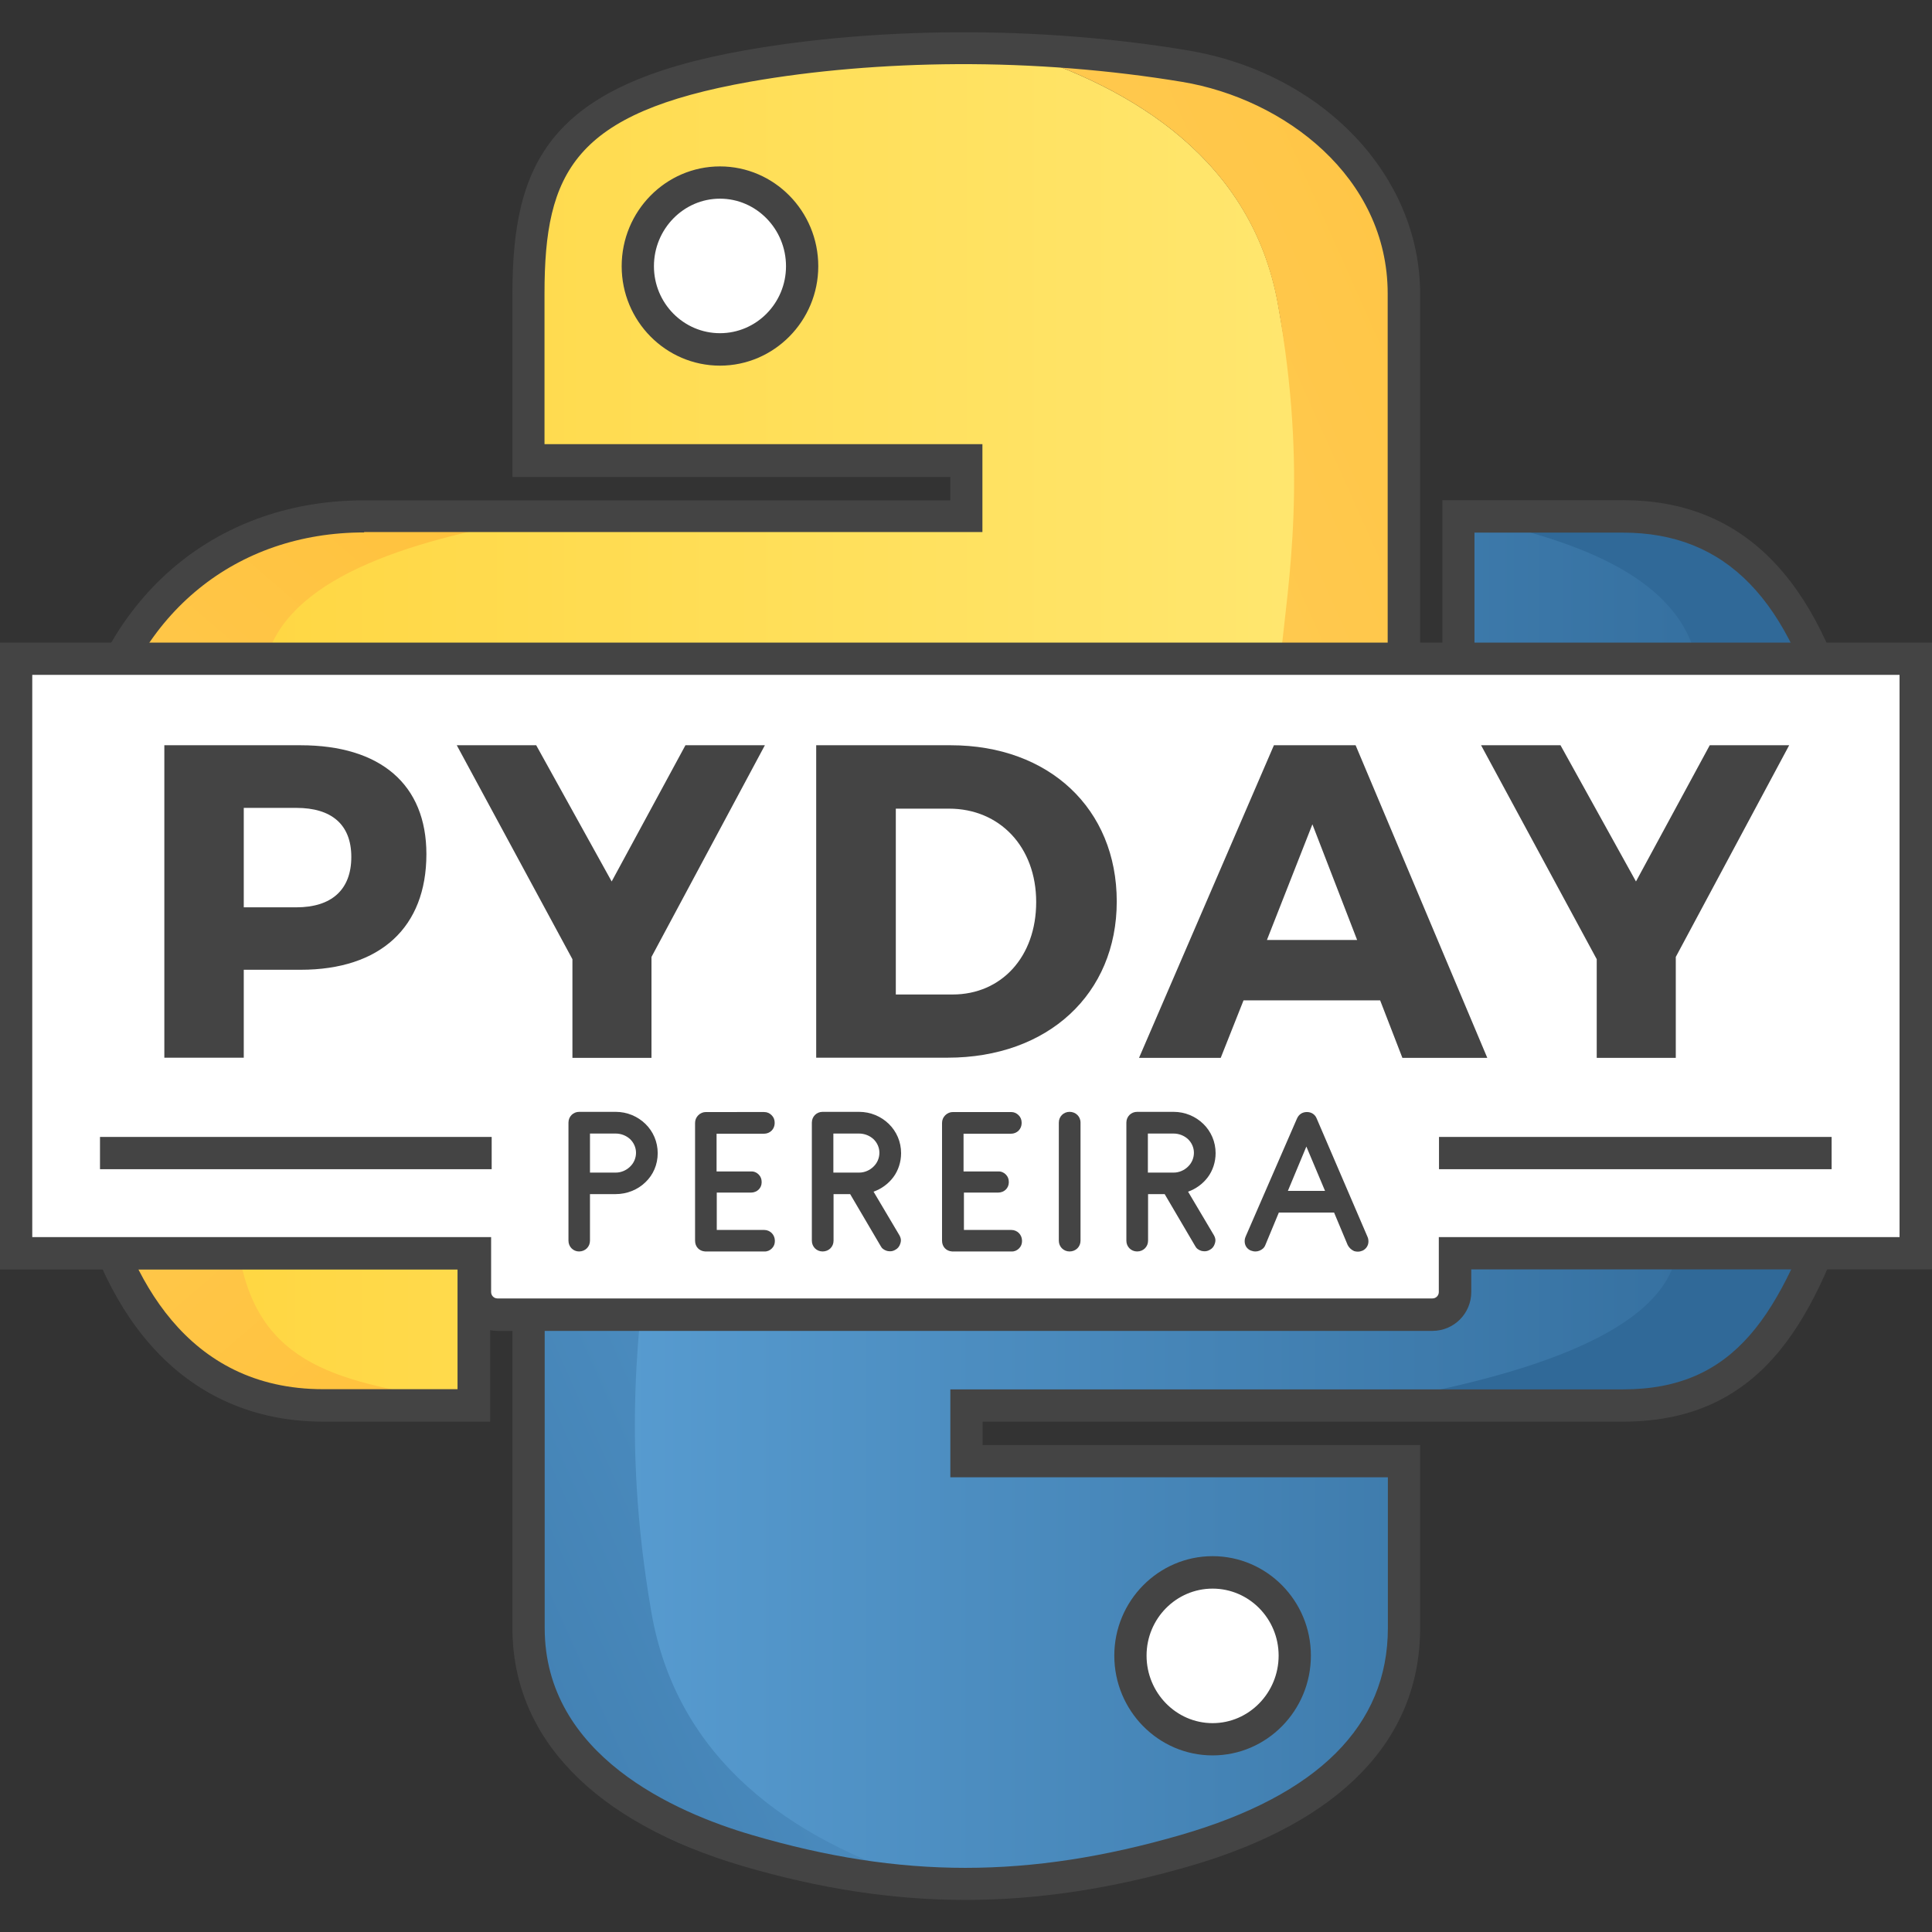 <?xml version="1.0" encoding="utf-8"?>
<!-- Generator: Adobe Illustrator 22.1.0, SVG Export Plug-In . SVG Version: 6.00 Build 0)  -->
<svg version="1.1" id="Layer_1" xmlns="http://www.w3.org/2000/svg" xmlns:xlink="http://www.w3.org/1999/xlink" x="0px" y="0px"
	 viewBox="0 0 1024 1024" style="enable-background:new 0 0 1024 1024;" xml:space="preserve">
<rect x="0" y="0" width="1024" height="1024" fill="#333333" stroke="none"/>
<style type="text/css">
	.st0{fill:#FFFFFF;}
	.st1{fill:url(#path1948_7_);}
	.st2{fill:url(#path1950_7_);}
	.st3{fill:url(#SVGID_1_);}
	.st4{fill:url(#SVGID_2_);}
	.st5{fill:url(#SVGID_3_);}
	.st6{fill:url(#SVGID_4_);}
	.st7{fill:url(#SVGID_5_);}
	.st8{fill:url(#SVGID_6_);}
	.st9{fill:none;}
	.st10{fill:#444444;}
	.st11{fill:url(#path1948_8_);}
	.st12{fill:url(#path1950_8_);}
	.st13{fill:url(#SVGID_7_);}
	.st14{fill:url(#SVGID_8_);}
	.st15{fill:url(#SVGID_9_);}
	.st16{fill:url(#SVGID_10_);}
	.st17{fill:url(#SVGID_11_);}
	.st18{fill:url(#SVGID_12_);}
</style>
<g>
	<circle class="st0" cx="381.6" cy="141" r="38.6"/>
	<circle class="st0" cx="642.7" cy="877.6" r="38.6"/>
	<g>
		<g>
			<g>
				<linearGradient id="path1948_7_" gradientUnits="userSpaceOnUse" x1="31.676" y1="385.247" x2="744.129" y2="385.247">
					<stop  offset="0" style="stop-color:#FFD43B"/>
					<stop  offset="1" style="stop-color:#FFE873"/>
				</linearGradient>
				<path id="path1948_3_" class="st1" d="M690.7,349.2c3.7-38.4,2.9-98.6-13.4-188.4C663.7,86.4,603.1,46.7,534.7,26
					c-9.2-0.3-18.5-0.4-27.6-0.4c-39.7,0.2-77.6,3.6-110.9,9.5C298,52.4,280.1,88.7,280.1,155.7v88.5h232.1v29.5H193
					c-53.9,0-102.4,25.9-129.1,75.5c-0.3,0.6-0.7,1.1-0.9,1.7c-6.3,12.1-11.4,25.6-15,40.4c-21.3,88.4-22.3,143.6,0,235.9
					c3.2,13.1,7.2,25.5,12,37c0.2,0.6,0.5,1.2,0.8,1.7c20.7,47.6,56.7,78.9,110.6,78.9h79.8v-106c0-9.4,1-18.7,2.9-27.7
					c13.5-64.5,73-116.5,142.1-116.5h231.9c61.7,0,111.5-48.6,115.8-109.5c0.2-2.8,0.3-5.7,0.3-8.5v-27.5H690.7z M381.6,185.2
					c-24,0-43.6-19.7-43.6-44.1c0-24.5,19.5-44.4,43.6-44.4c24,0,43.6,19.9,43.6,44.4C425.1,165.5,405.6,185.2,381.6,185.2z"/>
				<linearGradient id="path1950_7_" gradientUnits="userSpaceOnUse" x1="280.142" y1="636.103" x2="994.033" y2="636.103">
					<stop  offset="0" style="stop-color:#5A9FD4"/>
					<stop  offset="1" style="stop-color:#306998"/>
				</linearGradient>
				<path id="path1950_3_" class="st2" d="M773.1,273.7v103.1c0,79.9-67.8,147.2-145,147.2H396.2c-63.5,0-116.1,54.4-116.1,118v221
					c0,62.9,54.7,99.9,116.1,118c73.5,21.6,143.9,25.5,231.9,0c58.4-16.9,116.1-51,116.1-118v-88.5H512.3v-29.5h231.9h116.1
					c67.5,0,92.6-47.1,116.1-117.7c24.2-72.7,23.2-142.6,0-235.9c-16.7-67.2-48.5-117.7-116.1-117.7H773.1z M642.7,833.4
					c24.1,0,43.6,19.7,43.6,44.1c0,24.5-19.5,44.4-43.6,44.4c-24,0-43.6-19.9-43.6-44.4C599.1,853.1,618.7,833.4,642.7,833.4z"/>
			</g>
			<linearGradient id="SVGID_1_" gradientUnits="userSpaceOnUse" x1="952.854" y1="47.343" x2="382.633" y2="302.487">
				<stop  offset="0" style="stop-color:#FFC13B"/>
				<stop  offset="0.524" style="stop-color:#FFC84C"/>
				<stop  offset="0.665" style="stop-color:#FFCA51"/>
				<stop  offset="1" style="stop-color:#FFE899"/>
			</linearGradient>
			<path class="st3" d="M744.1,155.7v193.5l-65.2-1.7c3.7-38.4,14.6-96.9-1.7-186.6C663.7,86.4,603.1,46.7,534.7,26
				c31,1,62.6,3.9,93.4,9.1C691,45.5,744.1,92.8,744.1,155.7z"/>
			
				<linearGradient id="SVGID_2_" gradientUnits="userSpaceOnUse" x1="9756.474" y1="-1167.816" x2="9167.341" y2="-904.211" gradientTransform="matrix(-1 0 0 -1 9817.628 -197.72)">
				<stop  offset="0.114" style="stop-color:#3A76A7"/>
				<stop  offset="1" style="stop-color:#5A9FD4"/>
				<stop  offset="1" style="stop-color:#306998"/>
			</linearGradient>
			<path class="st4" d="M278.3,859.7v-204l65.2,1.8c-3.7,40.5-14.6,102.2,1.7,196.8c13.5,78.5,74.1,120.3,142.5,142.2
				c-31-1-62.6-4.2-93.4-9.6C331.3,975.9,278.3,926,278.3,859.7z"/>
			
				<linearGradient id="SVGID_3_" gradientUnits="userSpaceOnUse" x1="1803.491" y1="-369.897" x2="1195.99" y2="-593.612" gradientTransform="matrix(1 0 0 -1 342.3 -179.72)">
				<stop  offset="0" style="stop-color:#5A9FD4"/>
				<stop  offset="1" style="stop-color:#306998"/>
			</linearGradient>
			<path class="st5" d="M966.6,659.1c0,0,42.5-76.1,27.4-95.9l-105,1c3.8,21.8,15.1,54.9-1.8,105.8c-14,42.2-96.6,63-167.2,74.7
				c32-0.6,91.4,0,123.3,0C884.4,744.8,925.5,748.2,966.6,659.1z"/>
			
				<linearGradient id="SVGID_4_" gradientUnits="userSpaceOnUse" x1="9142.731" y1="491.809" x2="9472.816" y2="875.253" gradientTransform="matrix(-1 0 0 1 9392.478 -267.615)">
				<stop  offset="0" style="stop-color:#FFC13B"/>
				<stop  offset="0.524" style="stop-color:#FFC84C"/>
				<stop  offset="0.665" style="stop-color:#FFCA51"/>
				<stop  offset="1" style="stop-color:#FFE899"/>
			</linearGradient>
			<path class="st6" d="M60.1,356.9c-8.6,23.4-24.5,96.7-24.5,96.7l104.5-1c-3.8-21.8-15.1-54.9,1.8-105.8
				c14-42.2,78.2-61.5,148.8-73.2c-32,0.6-73-1.5-104.9-1.5C162,272.1,89,278.6,60.1,356.9z"/>
			
				<linearGradient id="SVGID_5_" gradientUnits="userSpaceOnUse" x1="9165.389" y1="-829.61" x2="9461.282" y2="-485.884" gradientTransform="matrix(-1 0 0 -1 9392.478 -50.319)">
				<stop  offset="0" style="stop-color:#FFC13B"/>
				<stop  offset="0.524" style="stop-color:#FFC84C"/>
				<stop  offset="0.665" style="stop-color:#FFCA51"/>
				<stop  offset="1" style="stop-color:#FFE899"/>
			</linearGradient>
			<path class="st7" d="M60.1,661.7c-6.4-24-13-98.5-13-98.5l79.6,2.7c-3.2,21.8-10.4,54.4,1.5,105.8c13.7,59.3,65.1,61.5,124,73.2
				c-26.7-0.6-60.8,1.5-87.4,1.5C145,746.5,80.9,739.9,60.1,661.7z"/>
			
				<linearGradient id="SVGID_6_" gradientUnits="userSpaceOnUse" x1="4253.697" y1="-2028.544" x2="3720.915" y2="-1718.625" gradientTransform="matrix(1 0 0 1 1527.207 -458.021)">
				<stop  offset="0" style="stop-color:#5A9FD4"/>
				<stop  offset="1" style="stop-color:#306998"/>
			</linearGradient>
			<path class="st8" d="M966.6,356.9c7.3,23.6,20.9,96.7,20.9,96.7l-87.5-1c3.2-21.8,12.5-54.9-1.5-105.8
				c-11.6-42.2-65.1-61.5-124-73.2c26.7,0.6,60.8-1.5,87.4-1.5C881.8,272.1,942.7,279.6,966.6,356.9z"/>
		</g>
		<g>
			<g>
				<g id="path1948_2_">
					<path class="st9" d="M690.7,349.2c3.7-38.4,2.9-98.6-13.4-188.4C663.7,86.4,603.1,46.7,534.7,26c-9.2-0.3-18.5-0.4-27.6-0.4
						c-39.7,0.2-77.6,3.6-110.9,9.5C298,52.4,280.1,88.7,280.1,155.7v88.5h232.1v29.5H193c-53.9,0-102.4,25.9-129.1,75.5
						c-0.3,0.6-0.7,1.1-0.9,1.7c-6.3,12.1-11.4,25.6-15,40.4c-21.3,88.4-22.3,143.6,0,235.9c3.2,13.1,7.2,25.5,12,37
						c0.2,0.6,0.5,1.2,0.8,1.7c20.7,47.6,56.7,78.9,110.6,78.9h79.8v-106c0-9.4,1-18.7,2.9-27.7c13.5-64.5,73-116.5,142.1-116.5
						h231.9c61.7,0,111.5-48.6,115.8-109.5c0.2-2.8,0.3-5.7,0.3-8.5v-27.5H690.7z M381.6,185.2c-24,0-43.6-19.7-43.6-44.1
						c0-24.5,19.5-44.4,43.6-44.4c24,0,43.6,19.9,43.6,44.4C425.1,165.5,405.6,185.2,381.6,185.2z"/>
				</g>
				<g id="path1950_2_">
					<path class="st9" d="M773.1,273.7v103.1c0,79.9-67.8,147.2-145,147.2H396.2c-63.5,0-116.1,54.4-116.1,118v221
						c0,62.9,54.7,99.9,116.1,118c73.5,21.6,143.9,25.5,231.9,0c58.4-16.9,116.1-51,116.1-118v-88.5H512.3v-29.5h231.9h116.1
						c67.5,0,92.6-47.1,116.1-117.7c24.2-72.7,23.2-142.6,0-235.9c-16.7-67.2-48.5-117.7-116.1-117.7H773.1z M642.7,833.4
						c24.1,0,43.6,19.7,43.6,44.1c0,24.5-19.5,44.4-43.6,44.4c-24,0-43.6-19.9-43.6-44.4C599.1,853.1,618.7,833.4,642.7,833.4z"/>
				</g>
			</g>
			<g id="path1948_1_">
				<path class="st10" d="M259.8,753.5h-88.4c-65.7,0-112.5-44.1-131.7-124.2c-22.2-91.9-22.2-148,0-239.9
					c18.4-76.6,77.1-124.2,153.3-124.2h310.7v-12.4H271.6v-97c0-69.6,19.6-110.8,123.1-129.1c34.4-6.1,73.3-9.4,112.4-9.6l0,0
					c41.4-0.2,83.6,3.1,122.4,9.6c71.4,11.9,123.2,66.2,123.2,129.1v221c0,69.8-55.9,126.5-124.6,126.5H396.2
					c-72.7,0-136.4,63.4-136.4,135.6V753.5z M193,282.2c-67.9,0-120.3,42.6-136.7,111.1c-21.4,88.9-21.4,143.1,0,231.9
					c12.2,50.7,42,111.1,115,111.1h71.2v-97.5c0-82.8,70.3-152.8,153.6-152.8h231.9c59.3,0,107.5-49.1,107.5-109.4v-221
					c0-61.8-54.8-103.2-108.9-112.2c-37.9-6.3-79.2-9.6-119.5-9.4l0,0c-38.1,0.2-76,3.4-109.5,9.3c-93.3,16.5-109,47.9-109,112.2
					v79.9h232.1v46.6H193z M381.6,193.8c-28.7,0-52.1-23.6-52.1-52.7c0-29.2,23.4-52.9,52.1-52.9c28.7,0,52.1,23.7,52.1,52.9
					C433.7,170.1,410.3,193.8,381.6,193.8z M381.6,105.3c-19.3,0-35,16.1-35,35.8c0,19.6,15.7,35.5,35,35.5c19.3,0,35-15.9,35-35.5
					C416.6,121.4,400.9,105.3,381.6,105.3z"/>
			</g>
			<g id="path1950_1_">
				<path class="st10" d="M511.7,1007c-38.7,0-77.3-6-117.9-17.9c-78.8-23.2-122.2-68-122.2-126.2v-221
					c0-68.6,57.1-126.5,124.6-126.5h231.9c72.7,0,136.4-64.8,136.4-138.6V265.1h95.7c62.9,0,103.6,40.6,124.4,124.2
					c24,96.4,23.9,168.4-0.2,240.7c-21.6,65.1-47.4,123.5-124.2,123.5H520.8v12.4h231.9v97c0,59.4-42.3,103-122.2,126.2
					C589.3,1001,550.4,1007,511.7,1007z M396.2,532.5c-58.3,0-107.5,50.1-107.5,109.4v221c0,67.4,68.9,97.7,109.9,109.7
					c79,23.2,146.9,23.2,227.1,0c72.9-21.1,109.9-58,109.9-109.7V783H503.7v-46.6h356.5c59.5,0,83.8-39.3,107.9-111.8
					c23.3-69.9,23.3-136.9-0.2-231.1c-18.8-75.9-53.1-111.2-107.8-111.2h-78.6v94.5c0,84.4-70.3,155.7-153.6,155.7H396.2z
					 M642.7,930.4c-28.7,0-52.1-23.7-52.1-52.9c0-29,23.4-52.7,52.1-52.7c28.7,0,52.1,23.6,52.1,52.7
					C694.8,906.7,671.4,930.4,642.7,930.4z M642.7,842c-19.3,0-35,15.9-35,35.5c0,19.7,15.7,35.8,35,35.8c19.3,0,35-16.1,35-35.8
					C677.7,857.9,662,842,642.7,842z"/>
			</g>
			<g>
				<g>
					<path class="st0" d="M1015.4,349.2v315.1H771.2v20.5c0,6.6-5.4,12-12,12H263.7c-6.6,0-12-5.4-12-12v-20.5H8.6V349.2H1015.4z"/>
					<path class="st10" d="M759.2,705.4H263.7c-11.3,0-20.5-9.2-20.5-20.5v-12H0V340.6h1024v332.2H779.8v12
						C779.8,696.2,770.6,705.4,759.2,705.4z M17.1,655.7h243.2v29.1c0,1.9,1.5,3.4,3.4,3.4h495.5c1.9,0,3.4-1.5,3.4-3.4v-29.1h244.2
						v-298H17.1V655.7z"/>
				</g>
				<g>
					<rect x="53" y="602.6" class="st10" width="207.6" height="17.1"/>
				</g>
				<g>
					<path class="st10" d="M301.3,657.6V595c0-3.2,2.5-5.7,5.7-5.7h19.3c6.1,0,11.7,2.4,15.8,6.4c4.1,4,6.5,9.5,6.5,15.5
						c0,6.1-2.4,11.5-6.5,15.4c-4.1,4-9.8,6.3-15.8,6.3h-13.6v24.7c0,3.2-2.5,5.7-5.8,5.7C303.8,663.3,301.3,660.8,301.3,657.6z
						 M326.4,621.5c2.8,0,5.6-1.2,7.6-3.2c2-1.9,3.1-4.6,3.1-7.3c0-2.8-1.2-5.4-3.2-7.3c-2-1.8-4.7-2.9-7.6-2.9h-13.6v20.7H326.4z"
						/>
					<path class="st10" d="M373.7,663.3c-3.1-0.2-5.3-2.5-5.3-5.7v-62.4c0-1.6,0.6-3,1.7-4.1s2.5-1.7,4.1-1.7H405
						c1.6,0,2.9,0.6,4,1.7c1.1,1.1,1.6,2.4,1.6,4.1c0,3.2-2.4,5.7-5.7,5.7h-25.1v20H398c1.6-0.1,3,0.5,4.1,1.6s1.6,2.4,1.6,4.1
						c0,3.2-2.5,5.5-5.7,5.5h-18.1v19.8H405c3.2,0,5.7,2.5,5.7,5.8c0,1.6-0.5,2.9-1.6,4c-1.1,1.1-2.5,1.7-4,1.6H373.7z"/>
					<path class="st10" d="M430.3,657.6V595c0-3.2,2.5-5.7,5.7-5.7h19.3c6.1,0,11.7,2.4,15.8,6.4c4.1,4,6.5,9.5,6.5,15.5
						c0,4.7-1.5,9.2-4.1,12.7c-2.6,3.5-6.4,6.3-10.5,7.7l13.7,23.1c0.5,0.9,0.8,1.8,0.8,2.7c0,0.5-0.1,1.1-0.3,1.7
						c-0.5,1.6-1.4,2.7-2.8,3.4c-0.9,0.5-1.7,0.7-2.7,0.7c-0.6,0-1.1-0.1-1.6-0.2c-1.6-0.5-2.7-1.3-3.4-2.7l-16.1-27.4h-8.8v24.7
						c0,3.2-2.5,5.7-5.8,5.7C432.8,663.3,430.3,660.8,430.3,657.6z M455.4,621.5c2.8,0,5.6-1.2,7.6-3.2c2-1.9,3.1-4.6,3.1-7.3
						c0-2.8-1.2-5.4-3.2-7.3c-2-1.8-4.7-2.9-7.6-2.9h-13.6v20.7H455.4z"/>
					<path class="st10" d="M504.6,663.3c-3.1-0.2-5.3-2.5-5.3-5.7v-62.4c0-1.6,0.6-3,1.7-4.1s2.5-1.7,4.1-1.7h30.8
						c1.6,0,2.9,0.6,4,1.7c1.1,1.1,1.6,2.4,1.6,4.1c0,3.2-2.4,5.7-5.7,5.7h-25.1v20H529c1.6-0.1,3,0.5,4.1,1.6
						c1.1,1.1,1.6,2.4,1.6,4.1c0,3.2-2.5,5.5-5.7,5.5h-18.1v19.8h25.1c3.2,0,5.7,2.5,5.7,5.8c0,1.6-0.5,2.9-1.6,4
						c-1.1,1.1-2.5,1.7-4,1.6H504.6z"/>
					<path class="st10" d="M561.2,657.6V595c0-3.2,2.5-5.7,5.7-5.7c3.2,0,5.8,2.4,5.8,5.7v62.6c0,3.2-2.5,5.7-5.8,5.7
						C563.7,663.3,561.2,660.8,561.2,657.6z"/>
					<path class="st10" d="M597,657.6V595c0-3.2,2.5-5.7,5.7-5.7h19.3c6.1,0,11.7,2.4,15.8,6.4c4.1,4,6.5,9.5,6.5,15.5
						c0,4.7-1.5,9.2-4.1,12.7c-2.6,3.5-6.4,6.3-10.5,7.7l13.7,23.1c0.5,0.9,0.8,1.8,0.8,2.7c0,0.5-0.1,1.1-0.3,1.7
						c-0.5,1.6-1.4,2.7-2.8,3.4c-0.9,0.5-1.7,0.7-2.7,0.7c-0.6,0-1.1-0.1-1.6-0.2c-1.6-0.5-2.7-1.3-3.4-2.7l-16.1-27.4h-8.8v24.7
						c0,3.2-2.5,5.7-5.8,5.7C599.5,663.3,597,660.8,597,657.6z M622.1,621.5c2.8,0,5.6-1.2,7.6-3.2c2-1.9,3.1-4.6,3.1-7.3
						c0-2.8-1.2-5.4-3.2-7.3c-2-1.8-4.7-2.9-7.6-2.9h-13.6v20.7H622.1z"/>
					<path class="st10" d="M714.3,659.9l-7.2-17.2h-29.3l-7.1,17.1c-0.6,1.6-1.7,2.5-3.2,3.1c-0.8,0.3-1.4,0.4-2.1,0.4
						c-0.9,0-1.7-0.2-2.5-0.5c-2.1-0.9-3.2-2.8-3.2-4.9c0-1,0.2-1.8,0.6-2.7l27.1-62.3c1-2.3,2.9-3.5,5.3-3.5c2.3,0,4.3,1.2,5.2,3.5
						l26.8,62.4c0.4,0.8,0.6,1.7,0.6,2.7c0,2.1-1.2,4-3.2,4.9c-0.7,0.3-1.6,0.5-2.4,0.5c-0.7,0-1.4-0.1-2-0.3
						C716.2,662.4,715.1,661.4,714.3,659.9z M702.3,631.2l-9.9-23.5l-9.8,23.5H702.3z"/>
				</g>
				<g>
					<path class="st10" d="M159.3,395c42.4,0,66.7,20.8,66.7,57.7c0,38.8-24.4,61.3-66.7,61.3h-30.1v46.6H87.1V395H159.3z
						 M129.2,480.9h27.9c18.5,0,29.1-9.2,29.1-26.7c0-17.3-10.6-26-29.1-26h-27.9V480.9z"/>
					<path class="st10" d="M345.3,560.7h-41.9v-52.3L242.1,395h42.1l40,72.2l39.1-72.2h42.1l-60.1,112.2V560.7z"/>
					<path class="st10" d="M503.9,395c52.1,0,88,33.6,88,82.8c0,49-36.4,82.8-89.7,82.8h-69.6V395H503.9z M474.8,527.1h30.1
						c25.8,0,44.3-19.9,44.3-49c0-29.3-19.4-49.5-46.2-49.5h-28.2V527.1z"/>
					<path class="st10" d="M659.1,530.2l-12.1,30.5h-43.3L675.2,395h43.3l69.8,165.7h-45l-11.8-30.5H659.1z M695.6,436.9l-24.1,61.3
						h47.8L695.6,436.9z"/>
					<path class="st10" d="M888.2,560.7h-41.9v-52.3L785,395h42.1l40,72.2l39.1-72.2h42.1l-60.1,112.2V560.7z"/>
				</g>
				<g>
					<rect x="762.7" y="602.6" class="st10" width="208.1" height="17.1"/>
				</g>
			</g>
		</g>
	</g>
</g>
</svg>
